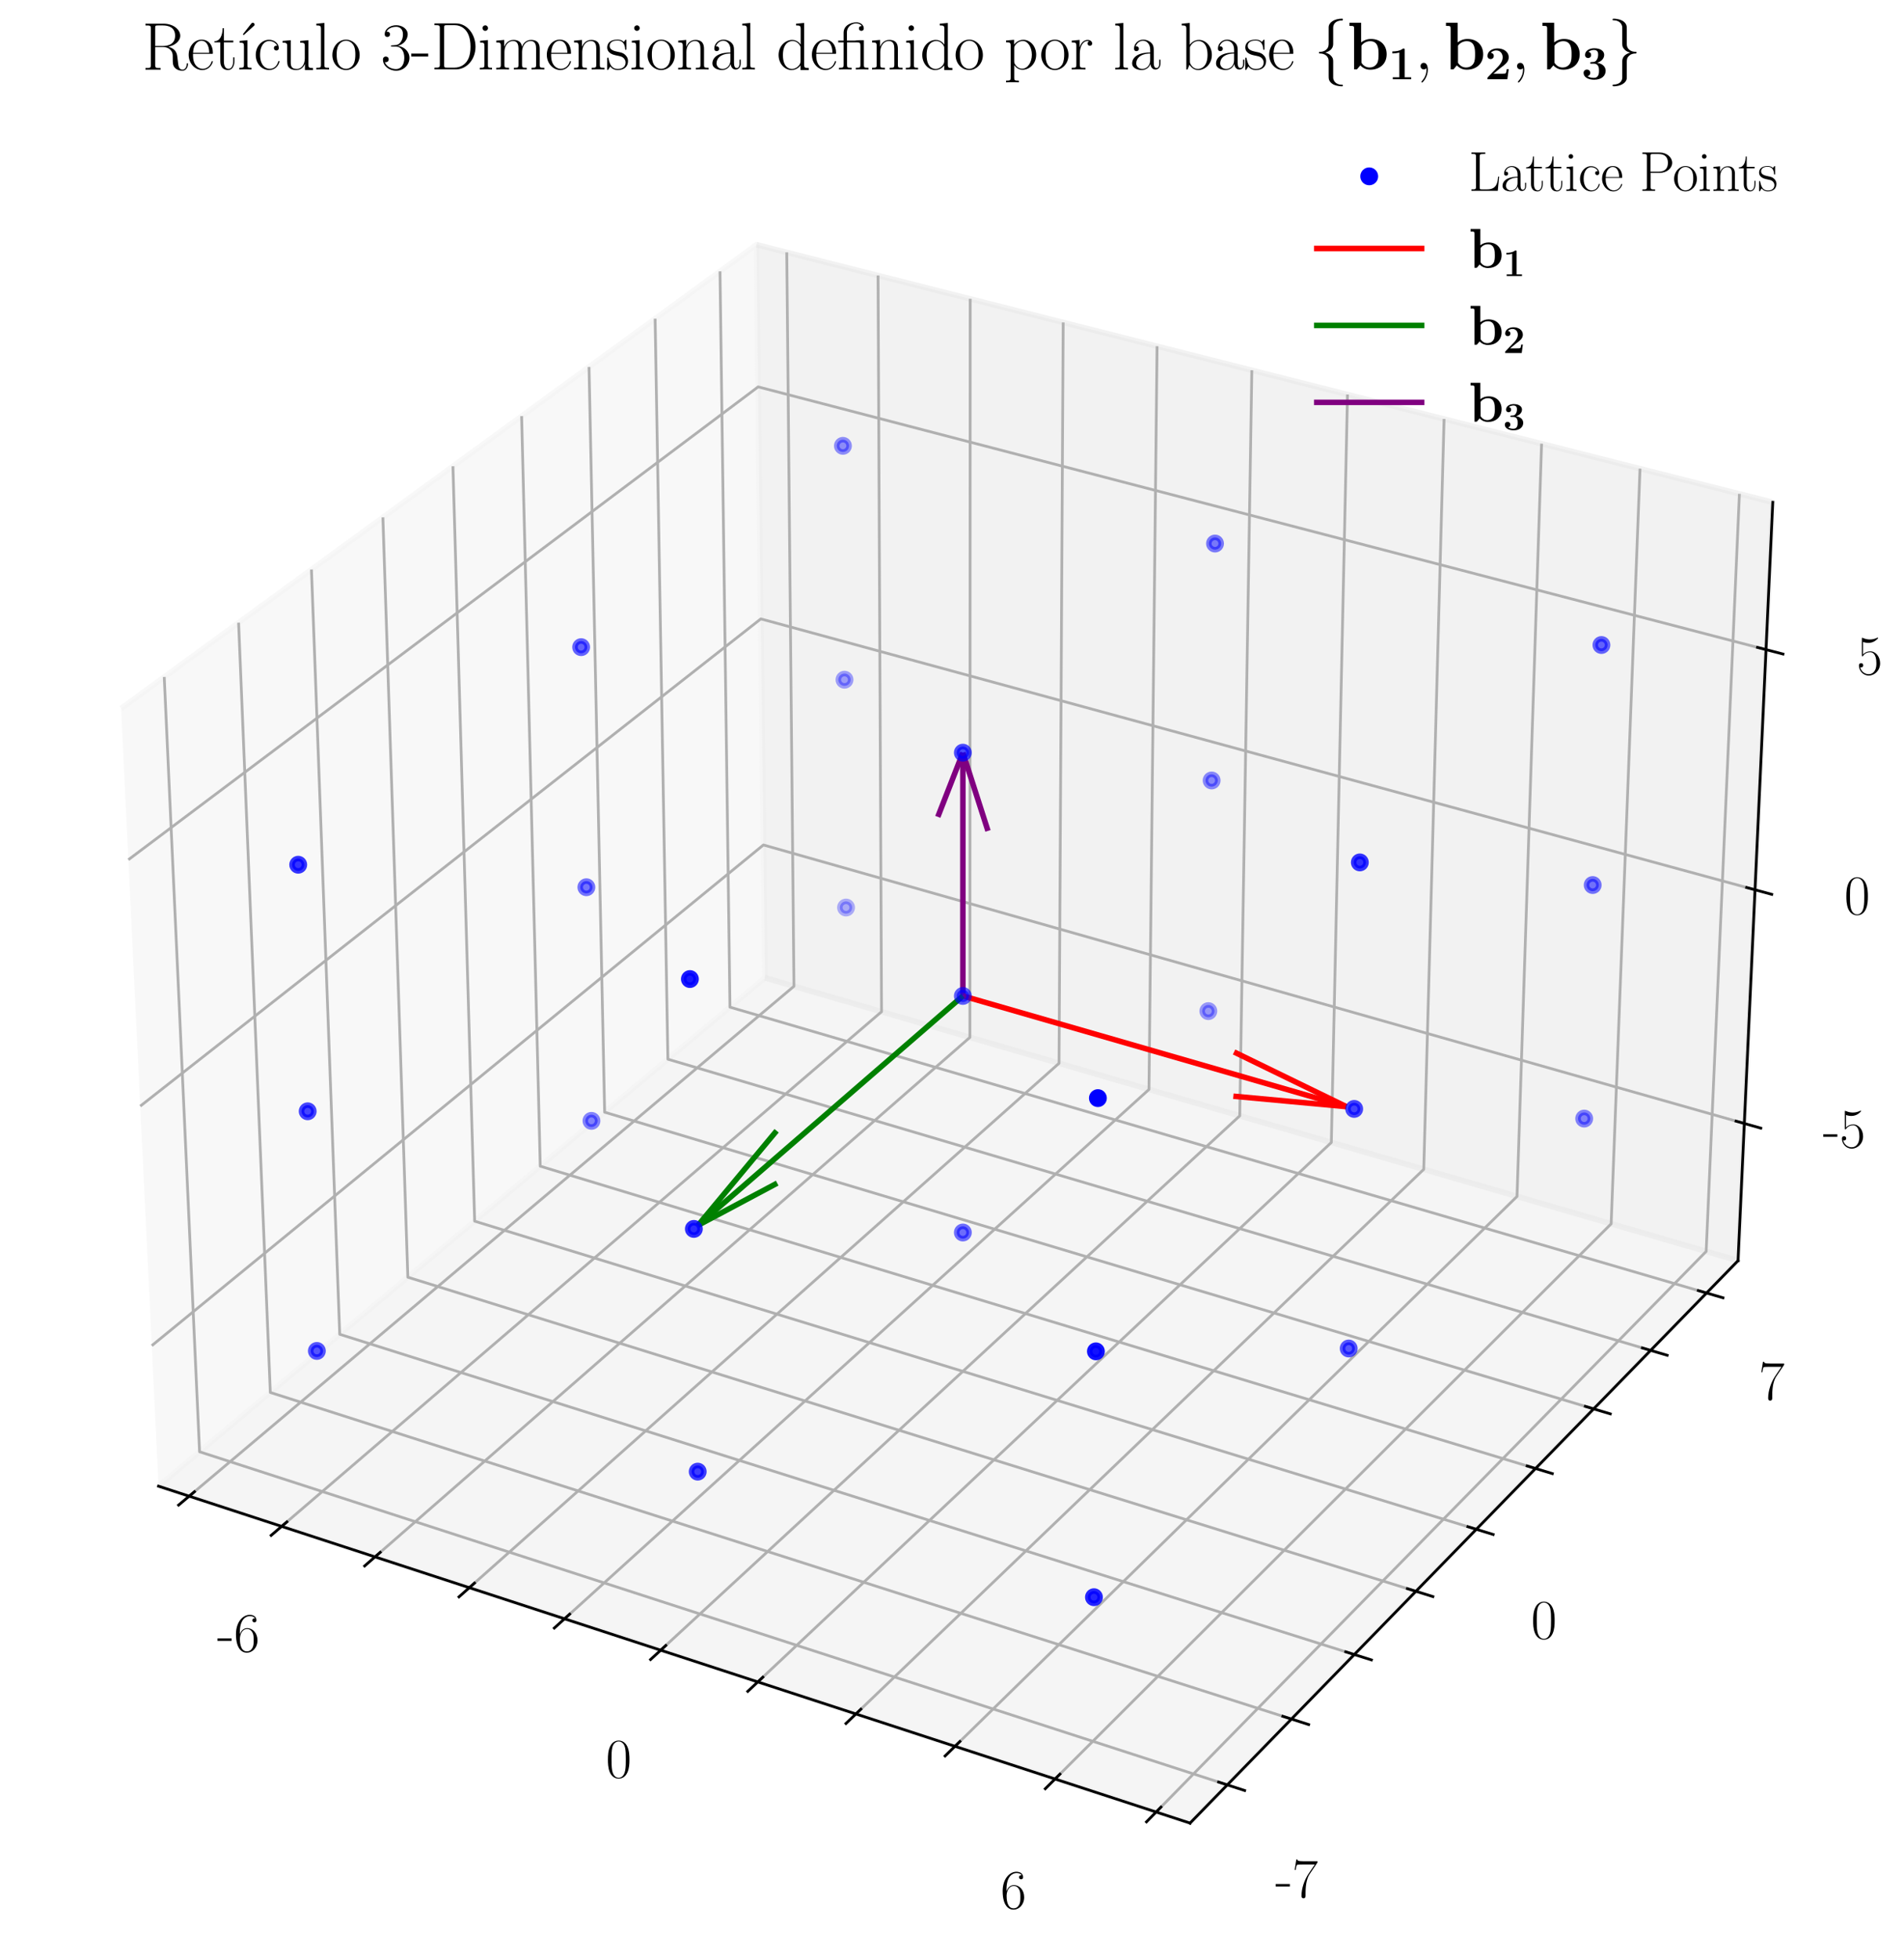<?xml version="1.0" encoding="utf-8" standalone="no"?>
<!DOCTYPE svg PUBLIC "-//W3C//DTD SVG 1.1//EN"
  "http://www.w3.org/Graphics/SVG/1.1/DTD/svg11.dtd">
<svg xmlns:xlink="http://www.w3.org/1999/xlink" width="344.896pt" height="354.806pt" viewBox="0 0 344.896 354.806" xmlns="http://www.w3.org/2000/svg" version="1.1">
 <defs>
  <style type="text/css">*{stroke-linejoin: round; stroke-linecap: butt}</style>
 </defs>
 <g id="figure_1">
  <g id="patch_1">
   <path d="M 0 354.806 
L 344.896 354.806 
L 344.896 0 
L 0 0 
z
" style="fill: #ffffff"/>
  </g>
  <g id="patch_2">
   <path d="M 3.6 351.206 
L 336.24 351.206 
L 336.24 18.566 
L 3.6 18.566 
z
" style="fill: #ffffff"/>
  </g>
  <g id="pane3d_1">
   <g id="patch_3">
    <path d="M 28.717 269.188 
L 138.565 177.111 
L 137.038 44.319 
L 21.933 128.318 
" style="fill: #f2f2f2; opacity: 0.5; stroke: #f2f2f2; stroke-linejoin: miter"/>
   </g>
  </g>
  <g id="pane3d_2">
   <g id="patch_4">
    <path d="M 138.565 177.111 
L 314.833 228.345 
L 321.123 90.979 
L 137.038 44.319 
" style="fill: #e6e6e6; opacity: 0.5; stroke: #e6e6e6; stroke-linejoin: miter"/>
   </g>
  </g>
  <g id="pane3d_3">
   <g id="patch_5">
    <path d="M 28.717 269.188 
L 215.569 330.214 
L 314.833 228.345 
L 138.565 177.111 
" style="fill: #ececec; opacity: 0.5; stroke: #ececec; stroke-linejoin: miter"/>
   </g>
  </g>
  <g id="grid3d_1">
   <g id="Line3DCollection_1">
    <path d="M 51.017 276.471 
L 159.684 183.249 
L 159.052 49.899 
" style="fill: none; stroke: #b0b0b0; stroke-width: 0.5"/>
    <path d="M 119.68 298.897 
L 224.57 202.109 
L 226.76 67.061 
" style="fill: none; stroke: #b0b0b0; stroke-width: 0.5"/>
    <path d="M 191.113 322.227 
L 291.851 221.665 
L 297.078 84.884 
" style="fill: none; stroke: #b0b0b0; stroke-width: 0.5"/>
    <path d="M 34.265 271 
L 143.821 178.639 
L 142.516 45.707 
" style="fill: none; stroke: #b0b0b0; stroke-width: 0.5"/>
    <path d="M 67.932 281.996 
L 175.688 187.901 
L 175.743 54.129 
" style="fill: none; stroke: #b0b0b0; stroke-width: 0.5"/>
    <path d="M 85.012 287.574 
L 191.836 192.594 
L 192.589 58.399 
" style="fill: none; stroke: #b0b0b0; stroke-width: 0.5"/>
    <path d="M 102.261 293.208 
L 208.129 197.33 
L 209.594 62.71 
" style="fill: none; stroke: #b0b0b0; stroke-width: 0.5"/>
    <path d="M 137.272 304.642 
L 241.161 206.931 
L 244.089 71.453 
" style="fill: none; stroke: #b0b0b0; stroke-width: 0.5"/>
    <path d="M 155.04 310.445 
L 257.903 211.798 
L 261.583 75.887 
" style="fill: none; stroke: #b0b0b0; stroke-width: 0.5"/>
    <path d="M 172.986 316.306 
L 274.799 216.709 
L 279.246 80.364 
" style="fill: none; stroke: #b0b0b0; stroke-width: 0.5"/>
    <path d="M 209.424 328.207 
L 309.061 226.667 
L 315.083 89.448 
" style="fill: none; stroke: #b0b0b0; stroke-width: 0.5"/>
   </g>
  </g>
  <g id="grid3d_2">
   <g id="Line3DCollection_2">
    <path d="M 29.751 122.612 
L 36.152 262.956 
L 222.315 323.291 
" style="fill: none; stroke: #b0b0b0; stroke-width: 0.5"/>
    <path d="M 82.046 84.45 
L 85.98 221.188 
L 267.424 276.998 
" style="fill: none; stroke: #b0b0b0; stroke-width: 0.5"/>
    <path d="M 130.422 49.147 
L 132.228 182.422 
L 309.13 234.197 
" style="fill: none; stroke: #b0b0b0; stroke-width: 0.5"/>
    <path d="M 43.218 112.784 
L 48.967 252.214 
L 233.934 311.367 
" style="fill: none; stroke: #b0b0b0; stroke-width: 0.5"/>
    <path d="M 56.418 103.152 
L 61.539 241.676 
L 245.321 299.681 
" style="fill: none; stroke: #b0b0b0; stroke-width: 0.5"/>
    <path d="M 69.358 93.709 
L 73.875 231.336 
L 256.482 288.227 
" style="fill: none; stroke: #b0b0b0; stroke-width: 0.5"/>
    <path d="M 94.49 75.369 
L 97.863 211.229 
L 278.154 265.986 
" style="fill: none; stroke: #b0b0b0; stroke-width: 0.5"/>
    <path d="M 106.696 66.461 
L 109.527 201.451 
L 288.678 255.186 
" style="fill: none; stroke: #b0b0b0; stroke-width: 0.5"/>
    <path d="M 118.671 57.723 
L 120.981 191.85 
L 299.002 244.592 
" style="fill: none; stroke: #b0b0b0; stroke-width: 0.5"/>
   </g>
  </g>
  <g id="grid3d_3">
   <g id="Line3DCollection_3">
    <path d="M 315.971 203.493 
L 138.288 153.045 
L 27.491 243.738 
" style="fill: none; stroke: #b0b0b0; stroke-width: 0.5"/>
    <path d="M 317.909 161.167 
L 137.818 112.099 
L 25.402 200.355 
" style="fill: none; stroke: #b0b0b0; stroke-width: 0.5"/>
    <path d="M 319.901 117.665 
L 137.334 70.072 
L 23.252 155.721 
" style="fill: none; stroke: #b0b0b0; stroke-width: 0.5"/>
   </g>
  </g>
  <g id="axis3d_1">
   <g id="line2d_1">
    <path d="M 28.717 269.188 
L 215.569 330.214 
" style="fill: none; stroke: #000000; stroke-width: 0.5; stroke-linecap: square"/>
   </g>
   <g id="xtick_1">
    <g id="line2d_2">
     <path d="M 51.963 275.659 
L 49.119 278.099 
" style="fill: none; stroke: #000000; stroke-width: 0.5; stroke-linecap: square"/>
    </g>
    <g id="text_1">
     <!-- -6 -->
     <g transform="translate(39.351 299.149) scale(0.1 -0.1)">
      <defs>
       <path id="CMR17-2d" d="M 1632 1216 
L 1632 1496 
L 26 1496 
L 26 1216 
L 1632 1216 
z
" transform="scale(0.016)"/>
       <path id="CMR17-36" d="M 678 2176 
C 678 3690 1395 4032 1811 4032 
C 1946 4032 2272 4009 2400 3776 
C 2298 3776 2106 3776 2106 3553 
C 2106 3381 2246 3323 2336 3323 
C 2394 3323 2566 3348 2566 3560 
C 2566 3954 2246 4179 1805 4179 
C 1043 4179 243 3390 243 1984 
C 243 253 966 -128 1478 -128 
C 2099 -128 2688 427 2688 1283 
C 2688 2081 2170 2662 1517 2662 
C 1126 2662 838 2407 678 1960 
L 678 2176 
z
M 1478 25 
C 691 25 691 1200 691 1436 
C 691 1896 909 2560 1504 2560 
C 1613 2560 1926 2560 2138 2120 
C 2253 1870 2253 1609 2253 1289 
C 2253 944 2253 690 2118 434 
C 1978 171 1773 25 1478 25 
z
" transform="scale(0.016)"/>
      </defs>
      <use xlink:href="#CMR17-2d" transform="scale(0.996)"/>
      <use xlink:href="#CMR17-36" transform="translate(30.076 0) scale(0.996)"/>
     </g>
    </g>
   </g>
   <g id="xtick_2">
    <g id="line2d_3">
     <path d="M 120.595 298.052 
L 117.846 300.589 
" style="fill: none; stroke: #000000; stroke-width: 0.5; stroke-linecap: square"/>
    </g>
    <g id="text_2">
     <!-- 0 -->
     <g transform="translate(109.734 321.956) scale(0.1 -0.1)">
      <defs>
       <path id="CMR17-30" d="M 2688 2025 
C 2688 2416 2682 3080 2413 3591 
C 2176 4039 1798 4198 1466 4198 
C 1158 4198 768 4058 525 3597 
C 269 3118 243 2524 243 2025 
C 243 1661 250 1106 448 619 
C 723 -39 1216 -128 1466 -128 
C 1760 -128 2208 -7 2470 600 
C 2662 1042 2688 1559 2688 2025 
z
M 1466 -26 
C 1056 -26 813 325 723 812 
C 653 1188 653 1738 653 2096 
C 653 2588 653 2997 736 3387 
C 858 3929 1216 4096 1466 4096 
C 1728 4096 2067 3923 2189 3400 
C 2272 3036 2278 2607 2278 2096 
C 2278 1680 2278 1169 2202 792 
C 2067 95 1690 -26 1466 -26 
z
" transform="scale(0.016)"/>
      </defs>
      <use xlink:href="#CMR17-30" transform="scale(0.996)"/>
     </g>
    </g>
   </g>
   <g id="xtick_3">
    <g id="line2d_4">
     <path d="M 191.994 321.348 
L 189.349 323.988 
" style="fill: none; stroke: #000000; stroke-width: 0.5; stroke-linecap: square"/>
    </g>
    <g id="text_3">
     <!-- 6 -->
     <g transform="translate(181.238 345.685) scale(0.1 -0.1)">
      <use xlink:href="#CMR17-36" transform="scale(0.996)"/>
     </g>
    </g>
   </g>
   <g id="xtick_4">
    <g id="line2d_5">
     <path d="M 35.219 270.196 
L 32.353 272.612 
" style="fill: none; stroke: #000000; stroke-width: 0.5; stroke-linecap: square"/>
    </g>
   </g>
   <g id="xtick_5">
    <g id="line2d_6">
     <path d="M 68.87 281.176 
L 66.05 283.639 
" style="fill: none; stroke: #000000; stroke-width: 0.5; stroke-linecap: square"/>
    </g>
   </g>
   <g id="xtick_6">
    <g id="line2d_7">
     <path d="M 85.943 286.746 
L 83.146 289.234 
" style="fill: none; stroke: #000000; stroke-width: 0.5; stroke-linecap: square"/>
    </g>
   </g>
   <g id="xtick_7">
    <g id="line2d_8">
     <path d="M 103.184 292.371 
L 100.41 294.883 
" style="fill: none; stroke: #000000; stroke-width: 0.5; stroke-linecap: square"/>
    </g>
   </g>
   <g id="xtick_8">
    <g id="line2d_9">
     <path d="M 138.179 303.789 
L 135.455 306.352 
" style="fill: none; stroke: #000000; stroke-width: 0.5; stroke-linecap: square"/>
    </g>
   </g>
   <g id="xtick_9">
    <g id="line2d_10">
     <path d="M 155.938 309.584 
L 153.24 312.172 
" style="fill: none; stroke: #000000; stroke-width: 0.5; stroke-linecap: square"/>
    </g>
   </g>
   <g id="xtick_10">
    <g id="line2d_11">
     <path d="M 173.875 315.436 
L 171.203 318.05 
" style="fill: none; stroke: #000000; stroke-width: 0.5; stroke-linecap: square"/>
    </g>
   </g>
   <g id="xtick_11">
    <g id="line2d_12">
     <path d="M 210.295 327.319 
L 207.678 329.987 
" style="fill: none; stroke: #000000; stroke-width: 0.5; stroke-linecap: square"/>
    </g>
   </g>
  </g>
  <g id="axis3d_2">
   <g id="line2d_13">
    <path d="M 314.833 228.345 
L 215.569 330.214 
" style="fill: none; stroke: #000000; stroke-width: 0.5; stroke-linecap: square"/>
   </g>
   <g id="xtick_12">
    <g id="line2d_14">
     <path d="M 220.747 322.782 
L 225.457 324.309 
" style="fill: none; stroke: #000000; stroke-width: 0.5; stroke-linecap: square"/>
    </g>
    <g id="text_4">
     <!-- -7 -->
     <g transform="translate(231.045 343.632) scale(0.1 -0.1)">
      <defs>
       <path id="CMR17-37" d="M 2886 3941 
L 2886 4081 
L 1382 4081 
C 634 4081 621 4165 595 4288 
L 480 4288 
L 294 3094 
L 410 3094 
C 429 3215 474 3540 550 3661 
C 589 3712 1062 3712 1171 3712 
L 2579 3712 
L 1869 2661 
C 1395 1954 1069 999 1069 165 
C 1069 89 1069 -128 1299 -128 
C 1530 -128 1530 89 1530 171 
L 1530 465 
C 1530 1508 1709 2196 2003 2636 
L 2886 3941 
z
" transform="scale(0.016)"/>
      </defs>
      <use xlink:href="#CMR17-2d" transform="scale(0.996)"/>
      <use xlink:href="#CMR17-37" transform="translate(30.076 0) scale(0.996)"/>
     </g>
    </g>
   </g>
   <g id="xtick_13">
    <g id="line2d_15">
     <path d="M 265.898 276.528 
L 270.48 277.938 
" style="fill: none; stroke: #000000; stroke-width: 0.5; stroke-linecap: square"/>
    </g>
    <g id="text_5">
     <!-- 0 -->
     <g transform="translate(277.33 296.792) scale(0.1 -0.1)">
      <use xlink:href="#CMR17-30" transform="scale(0.996)"/>
     </g>
    </g>
   </g>
   <g id="xtick_14">
    <g id="line2d_16">
     <path d="M 307.645 233.762 
L 312.104 235.067 
" style="fill: none; stroke: #000000; stroke-width: 0.5; stroke-linecap: square"/>
    </g>
    <g id="text_6">
     <!-- 7 -->
     <g transform="translate(318.587 253.486) scale(0.1 -0.1)">
      <use xlink:href="#CMR17-37" transform="scale(0.996)"/>
     </g>
    </g>
   </g>
   <g id="xtick_15">
    <g id="line2d_17">
     <path d="M 232.376 310.869 
L 237.054 312.365 
" style="fill: none; stroke: #000000; stroke-width: 0.5; stroke-linecap: square"/>
    </g>
   </g>
   <g id="xtick_16">
    <g id="line2d_18">
     <path d="M 243.774 299.193 
L 248.419 300.659 
" style="fill: none; stroke: #000000; stroke-width: 0.5; stroke-linecap: square"/>
    </g>
   </g>
   <g id="xtick_17">
    <g id="line2d_19">
     <path d="M 254.945 287.749 
L 259.559 289.186 
" style="fill: none; stroke: #000000; stroke-width: 0.5; stroke-linecap: square"/>
    </g>
   </g>
   <g id="xtick_18">
    <g id="line2d_20">
     <path d="M 276.639 265.526 
L 281.189 266.908 
" style="fill: none; stroke: #000000; stroke-width: 0.5; stroke-linecap: square"/>
    </g>
   </g>
   <g id="xtick_19">
    <g id="line2d_21">
     <path d="M 287.173 254.734 
L 291.693 256.09 
" style="fill: none; stroke: #000000; stroke-width: 0.5; stroke-linecap: square"/>
    </g>
   </g>
   <g id="xtick_20">
    <g id="line2d_22">
     <path d="M 297.507 244.149 
L 301.996 245.479 
" style="fill: none; stroke: #000000; stroke-width: 0.5; stroke-linecap: square"/>
    </g>
   </g>
  </g>
  <g id="axis3d_3">
   <g id="line2d_23">
    <path d="M 314.833 228.345 
L 321.123 90.979 
" style="fill: none; stroke: #000000; stroke-width: 0.5; stroke-linecap: square"/>
   </g>
   <g id="xtick_21">
    <g id="line2d_24">
     <path d="M 314.479 203.07 
L 318.958 204.341 
" style="fill: none; stroke: #000000; stroke-width: 0.5; stroke-linecap: square"/>
    </g>
    <g id="text_7">
     <!-- -5 -->
     <g transform="translate(330.224 207.844) scale(0.1 -0.1)">
      <defs>
       <path id="CMR17-35" d="M 730 3692 
C 794 3666 1056 3584 1325 3584 
C 1920 3584 2246 3911 2432 4100 
C 2432 4157 2432 4192 2394 4192 
C 2387 4192 2374 4192 2323 4163 
C 2099 4058 1837 3973 1517 3973 
C 1325 3973 1037 3999 723 4139 
C 653 4171 640 4171 634 4171 
C 602 4171 595 4164 595 4037 
L 595 2203 
C 595 2089 595 2057 659 2057 
C 691 2057 704 2070 736 2114 
C 941 2401 1222 2522 1542 2522 
C 1766 2522 2246 2382 2246 1289 
C 2246 1085 2246 715 2054 421 
C 1894 159 1645 25 1370 25 
C 947 25 518 320 403 814 
C 429 807 480 795 506 795 
C 589 795 749 840 749 1038 
C 749 1210 627 1280 506 1280 
C 358 1280 262 1190 262 1011 
C 262 454 704 -128 1382 -128 
C 2042 -128 2669 440 2669 1264 
C 2669 2030 2170 2624 1549 2624 
C 1222 2624 947 2503 730 2274 
L 730 3692 
z
" transform="scale(0.016)"/>
      </defs>
      <use xlink:href="#CMR17-2d" transform="scale(0.996)"/>
      <use xlink:href="#CMR17-35" transform="translate(30.076 0) scale(0.996)"/>
     </g>
    </g>
   </g>
   <g id="xtick_22">
    <g id="line2d_25">
     <path d="M 316.396 160.754 
L 320.939 161.992 
" style="fill: none; stroke: #000000; stroke-width: 0.5; stroke-linecap: square"/>
    </g>
    <g id="text_8">
     <!-- 0 -->
     <g transform="translate(334.07 165.586) scale(0.1 -0.1)">
      <use xlink:href="#CMR17-30" transform="scale(0.996)"/>
     </g>
    </g>
   </g>
   <g id="xtick_23">
    <g id="line2d_26">
     <path d="M 318.367 117.265 
L 322.975 118.466 
" style="fill: none; stroke: #000000; stroke-width: 0.5; stroke-linecap: square"/>
    </g>
    <g id="text_9">
     <!-- 5 -->
     <g transform="translate(336.315 122.158) scale(0.1 -0.1)">
      <use xlink:href="#CMR17-35" transform="scale(0.996)"/>
     </g>
    </g>
   </g>
  </g>
  <g id="axes_1">
   <g id="Line3DCollection_4">
    <path d="M 174.415 136.329 
L 174.415 180.391 
" clip-path="url(#p227d805204)" style="fill: none; stroke: #800080"/>
    <path d="M 174.415 136.329 
L 169.878 147.955 
" clip-path="url(#p227d805204)" style="fill: none; stroke: #800080"/>
    <path d="M 174.415 136.329 
L 178.964 150.499 
" clip-path="url(#p227d805204)" style="fill: none; stroke: #800080"/>
   </g>
   <g id="text_10">
    <!-- Retículo 3-Dimensional definido por la base $\{\mathbf{b_1},\mathbf{b_2},\mathbf{b_3}\}$ -->
    <g transform="translate(25.712 12.566) scale(0.12 -0.12)">
     <defs>
      <path id="CMR17-52" d="M 2509 2146 
C 3117 2268 3629 2676 3629 3186 
C 3629 3785 2950 4326 2054 4326 
L 333 4326 
L 333 4160 
C 774 4160 845 4160 845 3873 
L 845 415 
C 845 128 774 128 333 128 
L 333 -26 
C 518 -26 851 -26 1050 -26 
C 1248 -26 1581 -26 1766 -26 
L 1766 128 
C 1325 128 1254 128 1254 417 
L 1254 2112 
L 2003 2112 
C 2368 2112 2573 1964 2662 1881 
C 2918 1632 2918 1459 2918 1024 
C 2918 595 2918 377 3110 160 
C 3354 -102 3680 -128 3821 -128 
C 4294 -128 4365 396 4365 503 
C 4365 540 4365 585 4307 585 
C 4256 585 4250 547 4250 522 
C 4218 112 4032 -26 3834 -26 
C 3482 -26 3443 375 3405 764 
C 3386 898 3373 993 3360 1133 
C 3322 1452 3270 1917 2509 2146 
z
M 1984 2214 
L 1254 2214 
L 1254 3913 
C 1254 4129 1267 4160 1523 4160 
L 1990 4160 
C 2522 4160 3142 3977 3142 3190 
C 3142 2372 2464 2214 1984 2214 
z
" transform="scale(0.016)"/>
      <path id="CMR17-65" d="M 2438 1472 
C 2464 1498 2464 1511 2464 1576 
C 2464 2238 2118 2816 1389 2816 
C 710 2816 173 2169 173 1383 
C 173 551 781 -64 1459 -64 
C 2176 -64 2458 607 2458 740 
C 2458 784 2419 784 2406 784 
C 2362 784 2355 771 2330 696 
C 2189 265 1837 51 1504 51 
C 1229 51 954 203 781 480 
C 582 803 582 1176 582 1472 
L 2438 1472 
z
M 589 1568 
C 634 2505 1126 2714 1382 2714 
C 1818 2714 2112 2297 2118 1568 
L 589 1568 
z
" transform="scale(0.016)"/>
      <path id="CMR17-74" d="M 966 2560 
L 1862 2560 
L 1862 2725 
L 966 2725 
L 966 3904 
L 851 3904 
C 838 3245 614 2668 70 2668 
L 70 2560 
L 627 2560 
L 627 771 
C 627 650 627 -64 1370 -64 
C 1747 -64 1965 306 1965 777 
L 1965 1140 
L 1850 1140 
L 1850 783 
C 1850 344 1677 51 1408 51 
C 1222 51 966 178 966 758 
L 966 2560 
z
" transform="scale(0.016)"/>
      <path id="CMR17-13" d="M 2221 4091 
C 2298 4161 2317 4174 2317 4244 
C 2317 4339 2234 4416 2144 4416 
C 2067 4416 2042 4384 1978 4308 
L 1254 3390 
C 1210 3333 1210 3327 1210 3320 
C 1210 3314 1267 3256 1280 3244 
L 2221 4091 
z
" transform="scale(0.016)"/>
      <path id="CMR17-10" d="M 979 2763 
L 243 2693 
L 243 2528 
C 602 2528 653 2489 653 2186 
L 653 425 
C 653 184 627 153 218 153 
L 218 -13 
C 371 0 646 0 806 0 
C 960 0 1222 0 1370 -13 
L 1370 153 
C 992 153 979 191 979 419 
L 979 2763 
z
" transform="scale(0.016)"/>
      <path id="CMR17-63" d="M 2234 2240 
C 2112 2240 1933 2240 1933 2017 
C 1933 1838 2080 1787 2163 1787 
C 2208 1787 2394 1807 2394 2024 
C 2394 2467 1958 2803 1466 2803 
C 787 2803 211 2178 211 1363 
C 211 516 813 -64 1466 -64 
C 2259 -64 2458 677 2458 748 
C 2458 774 2451 793 2406 793 
C 2362 793 2355 787 2330 703 
C 2163 180 1798 51 1523 51 
C 1114 51 621 427 621 1369 
C 621 2338 1094 2688 1472 2688 
C 1722 2688 2093 2573 2234 2240 
z
" transform="scale(0.016)"/>
      <path id="CMR17-75" d="M 1882 2693 
L 1882 2528 
C 2259 2528 2317 2489 2317 2186 
L 2317 1032 
C 2317 500 2029 38 1555 38 
C 1030 38 986 348 986 678 
L 986 2763 
L 211 2693 
L 211 2528 
C 467 2528 640 2528 646 2274 
L 646 1058 
C 646 633 646 361 813 183 
C 896 101 1056 -64 1517 -64 
C 2061 -64 2272 377 2323 506 
L 2330 506 
L 2330 -63 
L 3091 -63 
L 3091 128 
C 2714 128 2656 166 2656 473 
L 2656 2763 
L 1882 2693 
z
" transform="scale(0.016)"/>
      <path id="CMR17-6c" d="M 979 4396 
L 218 4326 
L 218 4160 
C 595 4160 653 4122 653 3817 
L 653 426 
C 653 184 627 153 218 153 
L 218 -13 
C 371 0 653 0 813 0 
C 979 0 1261 0 1414 -13 
L 1414 153 
C 1005 153 979 178 979 426 
L 979 4396 
z
" transform="scale(0.016)"/>
      <path id="CMR17-6f" d="M 2758 1356 
C 2758 2176 2163 2816 1466 2816 
C 768 2816 173 2176 173 1356 
C 173 551 768 -64 1466 -64 
C 2163 -64 2758 551 2758 1356 
z
M 1466 51 
C 1165 51 909 230 762 480 
C 602 767 582 1126 582 1408 
C 582 1677 595 2010 762 2298 
C 890 2509 1139 2714 1466 2714 
C 1754 2714 1997 2554 2150 2330 
C 2349 2029 2349 1607 2349 1408 
C 2349 1158 2336 775 2163 467 
C 1984 173 1709 51 1466 51 
z
" transform="scale(0.016)"/>
      <path id="CMR17-33" d="M 1414 2157 
C 1984 2157 2234 1662 2234 1090 
C 2234 320 1824 25 1453 25 
C 1114 25 563 194 390 693 
C 422 680 454 680 486 680 
C 640 680 755 782 755 948 
C 755 1133 614 1216 486 1216 
C 378 1216 211 1165 211 926 
C 211 335 787 -128 1466 -128 
C 2176 -128 2720 430 2720 1085 
C 2720 1707 2208 2157 1600 2227 
C 2086 2328 2554 2756 2554 3329 
C 2554 3820 2048 4179 1472 4179 
C 890 4179 378 3829 378 3329 
C 378 3110 544 3072 627 3072 
C 762 3072 877 3155 877 3321 
C 877 3486 762 3569 627 3569 
C 602 3569 570 3569 544 3557 
C 730 3959 1235 4032 1459 4032 
C 1683 4032 2106 3925 2106 3320 
C 2106 3143 2080 2828 1862 2550 
C 1670 2304 1453 2304 1242 2284 
C 1210 2284 1062 2269 1037 2269 
C 992 2263 966 2257 966 2208 
C 966 2163 973 2157 1101 2157 
L 1414 2157 
z
" transform="scale(0.016)"/>
      <path id="CMR17-44" d="M 333 4352 
L 333 4186 
C 774 4186 845 4186 845 3900 
L 845 452 
C 845 166 774 166 333 166 
L 333 0 
L 2368 0 
C 3398 0 4224 943 4224 2141 
C 4224 3346 3411 4352 2368 4352 
L 333 4352 
z
M 1523 166 
C 1267 166 1254 197 1254 414 
L 1254 3938 
C 1254 4155 1267 4186 1523 4186 
L 2240 4186 
C 2771 4186 3750 3874 3750 2141 
C 3750 1242 3488 879 3366 707 
C 3213 510 2848 166 2240 166 
L 1523 166 
z
" transform="scale(0.016)"/>
      <path id="CMR17-69" d="M 992 3909 
C 992 4049 877 4170 730 4170 
C 589 4170 467 4056 467 3909 
C 467 3769 582 3648 730 3648 
C 870 3648 992 3763 992 3909 
z
M 243 2706 
L 243 2541 
C 602 2541 653 2502 653 2197 
L 653 427 
C 653 184 627 153 218 153 
L 218 -13 
C 371 0 646 0 806 0 
C 960 0 1222 0 1370 -13 
L 1370 153 
C 992 153 979 191 979 420 
L 979 2776 
L 243 2706 
z
" transform="scale(0.016)"/>
      <path id="CMR17-6d" d="M 4326 1933 
C 4326 2252 4269 2790 3507 2790 
C 3072 2790 2771 2496 2656 2151 
L 2650 2151 
C 2573 2676 2195 2790 1837 2790 
C 1331 2790 1069 2400 973 2144 
L 966 2144 
L 966 2790 
L 211 2720 
L 211 2554 
C 589 2554 646 2515 646 2208 
L 646 428 
C 646 184 621 153 211 153 
L 211 -13 
C 365 0 646 0 813 0 
C 979 0 1267 0 1421 -13 
L 1421 153 
C 1011 153 986 178 986 428 
L 986 1658 
C 986 2247 1344 2688 1792 2688 
C 2266 2688 2317 2266 2317 1958 
L 2317 428 
C 2317 184 2291 153 1882 153 
L 1882 -13 
C 2035 0 2317 0 2483 0 
C 2650 0 2938 0 3091 -13 
L 3091 153 
C 2682 153 2656 178 2656 428 
L 2656 1658 
C 2656 2247 3014 2688 3462 2688 
C 3936 2688 3987 2266 3987 1958 
L 3987 428 
C 3987 184 3962 153 3552 153 
L 3552 -13 
C 3706 0 3987 0 4154 0 
C 4320 0 4608 0 4762 -13 
L 4762 153 
C 4352 153 4326 178 4326 428 
L 4326 1933 
z
" transform="scale(0.016)"/>
      <path id="CMR17-6e" d="M 2656 1933 
C 2656 2259 2592 2790 1837 2790 
C 1331 2790 1069 2400 973 2144 
L 966 2144 
L 966 2790 
L 211 2720 
L 211 2554 
C 589 2554 646 2515 646 2208 
L 646 428 
C 646 184 621 153 211 153 
L 211 -13 
C 365 0 646 0 813 0 
C 979 0 1267 0 1421 -13 
L 1421 153 
C 1011 153 986 178 986 428 
L 986 1658 
C 986 2247 1344 2688 1792 2688 
C 2266 2688 2317 2266 2317 1958 
L 2317 428 
C 2317 184 2291 153 1882 153 
L 1882 -13 
C 2035 0 2317 0 2483 0 
C 2650 0 2938 0 3091 -13 
L 3091 153 
C 2682 153 2656 178 2656 428 
L 2656 1933 
z
" transform="scale(0.016)"/>
      <path id="CMR17-73" d="M 1978 2697 
C 1978 2813 1971 2819 1933 2819 
C 1907 2819 1901 2813 1824 2717 
C 1805 2691 1747 2626 1728 2601 
C 1523 2819 1235 2819 1126 2819 
C 416 2819 160 2447 160 2076 
C 160 1498 813 1365 998 1325 
C 1402 1243 1542 1217 1677 1101 
C 1760 1025 1901 884 1901 654 
C 1901 384 1747 38 1158 38 
C 602 38 403 460 288 1021 
C 269 1110 269 1117 218 1117 
C 166 1117 160 1110 160 983 
L 160 63 
C 160 -51 166 -58 205 -58 
C 237 -58 243 -51 275 0 
C 314 57 410 211 448 276 
C 576 103 800 -64 1158 -64 
C 1792 -64 2131 283 2131 784 
C 2131 1112 1958 1285 1875 1362 
C 1683 1561 1459 1606 1190 1657 
C 838 1735 390 1825 390 2217 
C 390 2383 480 2737 1126 2737 
C 1811 2737 1850 2094 1862 1888 
C 1869 1856 1901 1849 1920 1849 
C 1978 1849 1978 1869 1978 1978 
L 1978 2697 
z
" transform="scale(0.016)"/>
      <path id="CMR17-61" d="M 2304 1653 
C 2304 2072 2304 2294 2035 2543 
C 1798 2752 1523 2816 1306 2816 
C 800 2816 435 2407 435 1971 
C 435 1728 627 1728 666 1728 
C 749 1728 896 1778 896 1954 
C 896 2112 774 2181 666 2181 
C 640 2181 608 2174 589 2168 
C 723 2592 1069 2714 1293 2714 
C 1613 2714 1965 2429 1965 1885 
L 1965 1600 
C 1587 1600 1133 1549 774 1357 
C 371 1133 256 813 256 570 
C 256 77 832 -64 1171 -64 
C 1523 -64 1850 139 1990 511 
C 2003 233 2182 -18 2464 -18 
C 2598 -18 2938 70 2938 567 
L 2938 920 
L 2822 920 
L 2822 562 
C 2822 178 2650 128 2566 128 
C 2304 128 2304 458 2304 738 
L 2304 1653 
z
M 1965 870 
C 1965 317 1568 38 1216 38 
C 896 38 646 275 646 570 
C 646 761 730 1100 1101 1305 
C 1408 1478 1760 1504 1965 1504 
L 1965 870 
z
" transform="scale(0.016)"/>
      <path id="CMR17-64" d="M 1869 4326 
L 1869 4160 
C 2246 4160 2304 4122 2304 3820 
L 2304 2345 
C 2278 2377 2016 2790 1498 2790 
C 845 2790 211 2208 211 1364 
C 211 525 806 -64 1434 -64 
C 1978 -64 2259 337 2291 380 
L 2291 -63 
L 3066 -63 
L 3066 128 
C 2688 128 2630 166 2630 473 
L 2630 4396 
L 1869 4326 
z
M 2291 755 
C 2291 563 2176 390 2029 262 
C 1811 70 1594 38 1472 38 
C 1286 38 621 134 621 1356 
C 621 2612 1363 2688 1530 2688 
C 1824 2688 2061 2522 2208 2291 
C 2291 2157 2291 2138 2291 2023 
L 2291 755 
z
" transform="scale(0.016)"/>
      <path id="CMR17-c" d="M 2554 2764 
C 2400 2764 1926 2764 1805 2739 
C 1766 2725 1754 2725 1677 2725 
L 947 2725 
L 947 3469 
C 947 4073 1434 4352 1818 4352 
C 1939 4352 2214 4320 2355 4101 
C 2291 4101 2086 4101 2086 3878 
C 2086 3725 2189 3648 2317 3648 
C 2432 3648 2547 3712 2547 3885 
C 2547 4205 2240 4454 1843 4454 
C 1338 4454 634 4168 634 3469 
L 634 2725 
L 122 2725 
L 122 2560 
L 634 2560 
L 634 427 
C 634 184 608 153 198 153 
L 198 -13 
C 352 0 634 0 794 0 
C 960 0 1242 0 1395 -13 
L 1395 153 
C 986 153 960 178 960 427 
L 960 2560 
L 1901 2560 
C 2176 2560 2227 2502 2227 2222 
L 2227 427 
C 2227 184 2202 153 1792 153 
L 1792 -13 
C 1946 0 2227 0 2387 0 
C 2554 0 2835 0 2989 -13 
L 2989 153 
C 2579 153 2554 178 2554 427 
L 2554 2764 
z
" transform="scale(0.016)"/>
      <path id="CMR17-70" d="M 1408 -1063 
C 998 -1063 973 -1037 973 -789 
L 973 402 
C 1158 134 1427 -38 1766 -38 
C 2406 -38 3053 523 3053 1388 
C 3053 2191 2496 2802 1837 2802 
C 1453 2802 1139 2592 960 2338 
L 960 2802 
L 198 2732 
L 198 2567 
C 576 2567 634 2528 634 2223 
L 634 -789 
C 634 -1031 608 -1063 198 -1063 
L 198 -1228 
C 352 -1216 634 -1216 800 -1216 
C 966 -1216 1254 -1216 1408 -1228 
L 1408 -1063 
z
M 973 2012 
C 973 2102 973 2235 1222 2471 
C 1254 2497 1472 2688 1792 2688 
C 2259 2688 2643 2108 2643 1382 
C 2643 656 2234 64 1728 64 
C 1498 64 1248 172 1056 472 
C 973 612 973 650 973 752 
L 973 2012 
z
" transform="scale(0.016)"/>
      <path id="CMR17-72" d="M 960 1497 
C 960 2112 1222 2688 1702 2688 
C 1747 2688 1792 2682 1837 2662 
C 1837 2662 1696 2617 1696 2452 
C 1696 2298 1818 2234 1914 2234 
C 1990 2234 2131 2279 2131 2458 
C 2131 2663 1926 2790 1709 2790 
C 1222 2790 1011 2317 947 2093 
L 941 2093 
L 941 2790 
L 198 2720 
L 198 2554 
C 576 2554 634 2515 634 2208 
L 634 428 
C 634 184 608 153 198 153 
L 198 -13 
C 352 0 646 0 813 0 
C 998 0 1325 0 1498 -13 
L 1498 153 
C 1037 153 960 153 960 440 
L 960 1497 
z
" transform="scale(0.016)"/>
      <path id="CMR17-62" d="M 960 4396 
L 198 4326 
L 198 4160 
C 576 4160 634 4122 634 3817 
L 634 -13 
L 749 -13 
L 934 441 
C 1120 141 1395 -64 1766 -64 
C 2406 -64 3053 500 3053 1370 
C 3053 2188 2477 2790 1830 2790 
C 1434 2790 1152 2579 960 2330 
L 960 4396 
z
M 973 2004 
C 973 2118 973 2138 1062 2272 
C 1312 2657 1670 2688 1792 2688 
C 1984 2688 2643 2585 2643 1376 
C 2643 108 1888 38 1734 38 
C 1536 38 1248 114 1043 486 
C 973 608 973 621 973 735 
L 973 2004 
z
" transform="scale(0.016)"/>
      <path id="CMSY10-66" d="M 1811 3962 
C 1811 4221 1978 4634 2675 4634 
C 2707 4642 2733 4672 2733 4718 
C 2733 4800 2682 4800 2611 4800 
C 1971 4800 1389 4471 1382 3993 
L 1382 2522 
C 1382 2270 1382 2063 1126 1851 
C 902 1664 659 1664 518 1664 
C 486 1657 461 1626 461 1580 
C 461 1504 499 1504 563 1504 
C 986 1504 1293 1274 1363 960 
C 1382 890 1382 877 1382 646 
L 1382 -621 
C 1382 -890 1382 -1094 1690 -1338 
C 1939 -1530 2362 -1600 2611 -1600 
C 2682 -1600 2733 -1600 2733 -1530 
C 2733 -1453 2694 -1453 2630 -1453 
C 2227 -1453 1914 -1248 1830 -920 
C 1811 -863 1811 -850 1811 -619 
L 1811 727 
C 1811 1023 1760 1132 1555 1337 
C 1421 1472 1235 1536 1056 1587 
C 1581 1736 1811 2034 1811 2409 
L 1811 3962 
z
" transform="scale(0.016)"/>
      <path id="CMBX12-62" d="M 1331 4416 
L 224 4416 
L 224 4117 
C 621 4117 666 4117 666 3867 
L 666 0 
L 934 0 
C 1043 123 1152 247 1254 376 
C 1581 38 1933 -32 2189 -32 
C 3072 -32 3750 504 3750 1431 
C 3750 2305 3149 2880 2272 2880 
C 1894 2880 1594 2759 1331 2555 
L 1331 4416 
z
M 1363 2248 
C 1587 2555 1920 2670 2189 2670 
C 2982 2670 2982 1859 2982 1437 
C 2982 1149 2982 785 2829 548 
C 2630 241 2330 178 2125 178 
C 1690 178 1453 484 1363 625 
L 1363 2248 
z
" transform="scale(0.016)"/>
      <path id="CMBX12-31" d="M 2214 3975 
C 2214 4160 2202 4160 1997 4160 
C 1523 3776 813 3776 672 3776 
L 550 3776 
L 550 3503 
L 672 3503 
C 896 3503 1235 3541 1491 3624 
L 1491 267 
L 602 267 
L 602 0 
C 870 0 1542 0 1843 0 
C 2144 0 2822 0 3091 0 
L 3091 267 
L 2214 267 
L 2214 3975 
z
" transform="scale(0.016)"/>
      <path id="CMMI12-3b" d="M 1248 -31 
C 1248 343 1126 619 864 619 
C 659 619 557 453 557 313 
C 557 172 653 0 870 0 
C 954 0 1024 26 1082 83 
C 1094 96 1101 96 1107 96 
C 1120 96 1120 5 1120 -27 
C 1120 -240 1082 -659 710 -1080 
C 640 -1157 640 -1170 640 -1183 
C 640 -1216 672 -1248 704 -1248 
C 755 -1248 1248 -771 1248 -31 
z
" transform="scale(0.016)"/>
      <path id="CMBX12-32" d="M 3232 1368 
L 2963 1368 
C 2944 1234 2899 858 2803 795 
C 2752 750 2253 750 2157 750 
L 1165 750 
C 1408 954 1990 1438 2086 1509 
C 2797 2038 3232 2362 3232 2974 
C 3232 3725 2547 4178 1702 4178 
C 979 4178 358 3770 358 3165 
C 358 2827 634 2732 781 2732 
C 979 2732 1210 2865 1210 3159 
C 1210 3427 1011 3560 813 3586 
C 1069 3879 1408 3904 1542 3904 
C 2131 3904 2413 3427 2413 2968 
C 2413 2471 2074 2013 1811 1739 
L 422 293 
C 358 235 358 223 358 108 
L 358 0 
L 3046 0 
L 3232 1368 
z
" transform="scale(0.016)"/>
      <path id="CMBX12-33" d="M 1670 2112 
C 2387 2112 2387 1454 2387 1151 
C 2387 866 2387 196 1696 196 
C 1562 196 1139 196 832 424 
C 1107 481 1203 678 1203 868 
C 1203 1128 1018 1312 755 1312 
C 486 1312 301 1128 301 862 
C 301 278 941 -64 1728 -64 
C 2784 -64 3290 513 3290 1147 
C 3290 1459 3130 2061 2138 2232 
C 2701 2406 3091 2804 3091 3310 
C 3091 3792 2630 4197 1741 4197 
C 1024 4197 499 3818 499 3298 
C 499 2977 749 2874 915 2874 
C 1101 2874 1325 2996 1325 3292 
C 1325 3441 1261 3659 960 3704 
C 1229 3968 1664 3968 1702 3968 
C 2272 3968 2272 3522 2272 3329 
C 2272 3135 2246 2837 2042 2573 
C 1875 2352 1709 2340 1466 2340 
C 1389 2321 1261 2321 1235 2309 
C 1197 2290 1197 2245 1197 2220 
C 1197 2112 1235 2112 1363 2112 
L 1670 2112 
z
" transform="scale(0.016)"/>
      <path id="CMSY10-67" d="M 1382 -772 
C 1382 -1029 1216 -1440 518 -1440 
C 486 -1448 461 -1476 461 -1521 
C 461 -1600 531 -1600 589 -1600 
C 1210 -1600 1805 -1287 1811 -802 
L 1811 655 
C 1811 904 1811 1109 2067 1319 
C 2291 1504 2534 1504 2675 1504 
C 2707 1511 2733 1542 2733 1588 
C 2733 1664 2694 1664 2630 1664 
C 2208 1664 1901 1896 1830 2214 
C 1811 2284 1811 2297 1811 2531 
L 1811 3811 
C 1811 4083 1811 4289 1504 4535 
C 1248 4735 806 4800 589 4800 
C 531 4800 461 4800 461 4720 
C 461 4646 499 4646 563 4646 
C 966 4646 1280 4439 1363 4110 
C 1382 4052 1382 4039 1382 3807 
L 1382 2452 
C 1382 2155 1434 2045 1638 1839 
C 1773 1703 1958 1638 2138 1587 
C 1613 1439 1382 1143 1382 771 
L 1382 -772 
z
" transform="scale(0.016)"/>
     </defs>
     <use xlink:href="#CMR17-52" transform="scale(0.996)"/>
     <use xlink:href="#CMR17-65" transform="translate(67.791 0) scale(0.996)"/>
     <use xlink:href="#CMR17-74" transform="translate(108.277 0) scale(0.996)"/>
     <use xlink:href="#CMR17-13" transform="translate(133.148 0) scale(0.996)"/>
     <use xlink:href="#CMR17-10" transform="translate(143.558 0) scale(0.996)"/>
     <use xlink:href="#CMR17-63" transform="translate(168.429 0) scale(0.996)"/>
     <use xlink:href="#CMR17-75" transform="translate(208.914 0) scale(0.996)"/>
     <use xlink:href="#CMR17-6c" transform="translate(259.81 0) scale(0.996)"/>
     <use xlink:href="#CMR17-6f" transform="translate(284.681 0) scale(0.996)"/>
     <use xlink:href="#CMR17-33" transform="translate(360.447 0) scale(0.996)"/>
     <use xlink:href="#CMR17-2d" transform="translate(406.138 0) scale(0.996)"/>
     <use xlink:href="#CMR17-44" transform="translate(436.214 0) scale(0.996)"/>
     <use xlink:href="#CMR17-69" transform="translate(506.607 0) scale(0.996)"/>
     <use xlink:href="#CMR17-6d" transform="translate(531.478 0) scale(0.996)"/>
     <use xlink:href="#CMR17-65" transform="translate(608.398 0) scale(0.996)"/>
     <use xlink:href="#CMR17-6e" transform="translate(648.883 0) scale(0.996)"/>
     <use xlink:href="#CMR17-73" transform="translate(699.779 0) scale(0.996)"/>
     <use xlink:href="#CMR17-69" transform="translate(735.58 0) scale(0.996)"/>
     <use xlink:href="#CMR17-6f" transform="translate(760.451 0) scale(0.996)"/>
     <use xlink:href="#CMR17-6e" transform="translate(806.142 0) scale(0.996)"/>
     <use xlink:href="#CMR17-61" transform="translate(857.037 0) scale(0.996)"/>
     <use xlink:href="#CMR17-6c" transform="translate(902.728 0) scale(0.996)"/>
     <use xlink:href="#CMR17-64" transform="translate(957.675 0) scale(0.996)"/>
     <use xlink:href="#CMR17-65" transform="translate(1008.57 0) scale(0.996)"/>
     <use xlink:href="#CMR17-c" transform="translate(1049.056 0) scale(0.996)"/>
     <use xlink:href="#CMR17-6e" transform="translate(1098.798 0) scale(0.996)"/>
     <use xlink:href="#CMR17-69" transform="translate(1149.693 0) scale(0.996)"/>
     <use xlink:href="#CMR17-64" transform="translate(1174.564 0) scale(0.996)"/>
     <use xlink:href="#CMR17-6f" transform="translate(1225.46 0) scale(0.996)"/>
     <use xlink:href="#CMR17-70" transform="translate(1301.226 0) scale(0.996)"/>
     <use xlink:href="#CMR17-6f" transform="translate(1354.724 0) scale(0.996)"/>
     <use xlink:href="#CMR17-72" transform="translate(1400.414 0) scale(0.996)"/>
     <use xlink:href="#CMR17-6c" transform="translate(1465.771 0) scale(0.996)"/>
     <use xlink:href="#CMR17-61" transform="translate(1490.642 0) scale(0.996)"/>
     <use xlink:href="#CMR17-62" transform="translate(1566.409 0) scale(0.996)"/>
     <use xlink:href="#CMR17-61" transform="translate(1617.304 0) scale(0.996)"/>
     <use xlink:href="#CMR17-73" transform="translate(1662.994 0) scale(0.996)"/>
     <use xlink:href="#CMR17-65" transform="translate(1698.796 0) scale(0.996)"/>
     <use xlink:href="#CMSY10-66" transform="translate(1769.357 0) scale(0.996)"/>
     <use xlink:href="#CMBX12-62" transform="translate(1819.171 0) scale(0.996)"/>
     <use xlink:href="#CMBX12-31" transform="translate(1881.437 -14.944) scale(0.697)"/>
     <use xlink:href="#CMMI12-3b" transform="translate(1921.163 0) scale(0.996)"/>
     <use xlink:href="#CMBX12-62" transform="translate(1964.865 0) scale(0.996)"/>
     <use xlink:href="#CMBX12-32" transform="translate(2027.131 -14.944) scale(0.697)"/>
     <use xlink:href="#CMMI12-3b" transform="translate(2066.857 0) scale(0.996)"/>
     <use xlink:href="#CMBX12-62" transform="translate(2110.559 0) scale(0.996)"/>
     <use xlink:href="#CMBX12-33" transform="translate(2172.825 -14.944) scale(0.697)"/>
     <use xlink:href="#CMSY10-67" transform="translate(2212.551 0) scale(0.996)"/>
    </g>
   </g>
   <g id="Line3DCollection_5">
    <path d="M 243.885 200.445 
L 174.415 180.391 
" clip-path="url(#p227d805204)" style="fill: none; stroke: #ff0000"/>
    <path d="M 243.885 200.445 
L 223.416 198.554 
" clip-path="url(#p227d805204)" style="fill: none; stroke: #ff0000"/>
    <path d="M 243.885 200.445 
L 223.543 190.545 
" clip-path="url(#p227d805204)" style="fill: none; stroke: #ff0000"/>
   </g>
   <g id="Line3DCollection_6">
    <path d="M 126.436 221.942 
L 174.415 180.391 
" clip-path="url(#p227d805204)" style="fill: none; stroke: #008000"/>
    <path d="M 126.436 221.942 
L 140.782 214.295 
" clip-path="url(#p227d805204)" style="fill: none; stroke: #008000"/>
    <path d="M 126.436 221.942 
L 140.678 204.817 
" clip-path="url(#p227d805204)" style="fill: none; stroke: #008000"/>
   </g>
   <g id="legend_1">
    <g id="Path3DCollection_1">
     <defs>
      <path id="m87d68d9ac2" d="M 0 1.118 
C 0.297 1.118 0.581 1 0.791 0.791 
C 1 0.581 1.118 0.297 1.118 0 
C 1.118 -0.297 1 -0.581 0.791 -0.791 
C 0.581 -1 0.297 -1.118 0 -1.118 
C -0.297 -1.118 -0.581 -1 -0.791 -0.791 
C -1 -0.581 -1.118 -0.297 -1.118 0 
C -1.118 0.297 -1 0.581 -0.791 0.791 
C -0.581 1 -0.297 1.118 0 1.118 
z
" style="stroke: #0000ff"/>
     </defs>
     <g>
      <use xlink:href="#m87d68d9ac2" x="248.025" y="31.941" style="fill: #0000ff; stroke: #0000ff"/>
     </g>
    </g>
    <g id="text_11">
     <!-- Lattice Points -->
     <g transform="translate(266.025 34.566) scale(0.1 -0.1)">
      <defs>
       <path id="CMR17-4c" d="M 3469 1615 
L 3354 1615 
C 3302 983 3219 166 2125 166 
L 1530 166 
C 1274 166 1261 197 1261 414 
L 1261 3898 
C 1261 4129 1274 4192 1760 4192 
L 1901 4192 
L 1901 4352 
C 1638 4352 1331 4352 1069 4352 
C 870 4352 512 4352 326 4352 
L 326 4192 
C 768 4192 838 4192 838 3905 
L 838 452 
C 838 166 768 166 326 166 
L 326 0 
L 3315 0 
L 3469 1615 
z
" transform="scale(0.016)"/>
       <path id="CMR17-50" d="M 1267 2042 
L 2291 2042 
C 3117 2042 3718 2578 3718 3184 
C 3718 3791 3130 4352 2291 4352 
L 333 4352 
L 333 4186 
C 774 4186 845 4186 845 3899 
L 845 446 
C 845 160 774 160 333 160 
L 333 0 
C 518 0 858 0 1056 0 
C 1254 0 1594 0 1779 0 
L 1779 160 
C 1338 160 1267 160 1267 446 
L 1267 2042 
z
M 1254 2176 
L 1254 3938 
C 1254 4155 1267 4186 1523 4186 
L 2170 4186 
C 2995 4186 3232 3714 3232 3184 
C 3232 2604 2950 2176 2170 2176 
L 1254 2176 
z
" transform="scale(0.016)"/>
      </defs>
      <use xlink:href="#CMR17-4c" transform="scale(0.996)"/>
      <use xlink:href="#CMR17-61" transform="translate(57.381 0) scale(0.996)"/>
      <use xlink:href="#CMR17-74" transform="translate(103.072 0) scale(0.996)"/>
      <use xlink:href="#CMR17-74" transform="translate(138.353 0) scale(0.996)"/>
      <use xlink:href="#CMR17-69" transform="translate(173.633 0) scale(0.996)"/>
      <use xlink:href="#CMR17-63" transform="translate(198.504 0) scale(0.996)"/>
      <use xlink:href="#CMR17-65" transform="translate(238.99 0) scale(0.996)"/>
      <use xlink:href="#CMR17-50" transform="translate(309.552 0) scale(0.996)"/>
      <use xlink:href="#CMR17-6f" transform="translate(369.536 0) scale(0.996)"/>
      <use xlink:href="#CMR17-69" transform="translate(415.226 0) scale(0.996)"/>
      <use xlink:href="#CMR17-6e" transform="translate(440.097 0) scale(0.996)"/>
      <use xlink:href="#CMR17-74" transform="translate(488.39 0) scale(0.996)"/>
      <use xlink:href="#CMR17-73" transform="translate(523.671 0) scale(0.996)"/>
     </g>
    </g>
    <g id="line2d_27">
     <path d="M 238.025 45.004 
L 258.025 45.004 
" style="fill: none; stroke: #ff0000"/>
    </g>
    <g id="text_12">
     <!-- $\mathbf{b_1}$ -->
     <g transform="translate(266.025 48.504) scale(0.1 -0.1)">
      <use xlink:href="#CMBX12-62" transform="scale(0.996)"/>
      <use xlink:href="#CMBX12-31" transform="translate(62.267 -14.944) scale(0.697)"/>
     </g>
    </g>
    <g id="line2d_28">
     <path d="M 238.025 58.941 
L 258.025 58.941 
" style="fill: none; stroke: #008000"/>
    </g>
    <g id="text_13">
     <!-- $\mathbf{b_2}$ -->
     <g transform="translate(266.025 62.441) scale(0.1 -0.1)">
      <use xlink:href="#CMBX12-62" transform="scale(0.996)"/>
      <use xlink:href="#CMBX12-32" transform="translate(62.267 -14.944) scale(0.697)"/>
     </g>
    </g>
    <g id="line2d_29">
     <path d="M 238.025 72.878 
L 258.025 72.878 
" style="fill: none; stroke: #800080"/>
    </g>
    <g id="text_14">
     <!-- $\mathbf{b_3}$ -->
     <g transform="translate(266.025 76.378) scale(0.1 -0.1)">
      <use xlink:href="#CMBX12-62" transform="scale(0.996)"/>
      <use xlink:href="#CMBX12-33" transform="translate(62.267 -14.944) scale(0.697)"/>
     </g>
    </g>
   </g>
   <g id="Path3DCollection_2">
    <defs>
     <path id="C0_0_76c51bb5f6" d="M 0 1.118 
C 0.297 1.118 0.581 1 0.791 0.791 
C 1 0.581 1.118 0.297 1.118 -0 
C 1.118 -0.297 1 -0.581 0.791 -0.791 
C 0.581 -1 0.297 -1.118 0 -1.118 
C -0.297 -1.118 -0.581 -1 -0.791 -0.791 
C -1 -0.581 -1.118 -0.297 -1.118 0 
C -1.118 0.297 -1 0.581 -0.791 0.791 
C -0.581 1 -0.297 1.118 0 1.118 
z
"/>
    </defs>
    <g clip-path="url(#p227d805204)">
     <use xlink:href="#C0_0_76c51bb5f6" x="153.254" y="164.379" style="fill: #0000ff; fill-opacity: 0.3; stroke: #0000ff; stroke-opacity: 0.3"/>
    </g>
    <g clip-path="url(#p227d805204)">
     <use xlink:href="#C0_0_76c51bb5f6" x="152.975" y="123.117" style="fill: #0000ff; fill-opacity: 0.359; stroke: #0000ff; stroke-opacity: 0.359"/>
    </g>
    <g clip-path="url(#p227d805204)">
     <use xlink:href="#C0_0_76c51bb5f6" x="218.882" y="183.142" style="fill: #0000ff; fill-opacity: 0.382; stroke: #0000ff; stroke-opacity: 0.382"/>
    </g>
    <g clip-path="url(#p227d805204)">
     <use xlink:href="#C0_0_76c51bb5f6" x="152.689" y="80.753" style="fill: #0000ff; fill-opacity: 0.42; stroke: #0000ff; stroke-opacity: 0.42"/>
    </g>
    <g clip-path="url(#p227d805204)">
     <use xlink:href="#C0_0_76c51bb5f6" x="219.479" y="141.365" style="fill: #0000ff; fill-opacity: 0.444; stroke: #0000ff; stroke-opacity: 0.444"/>
    </g>
    <g clip-path="url(#p227d805204)">
     <use xlink:href="#C0_0_76c51bb5f6" x="286.965" y="202.607" style="fill: #0000ff; fill-opacity: 0.468; stroke: #0000ff; stroke-opacity: 0.468"/>
    </g>
    <g clip-path="url(#p227d805204)">
     <use xlink:href="#C0_0_76c51bb5f6" x="107.138" y="203.018" style="fill: #0000ff; fill-opacity: 0.47; stroke: #0000ff; stroke-opacity: 0.47"/>
    </g>
    <g clip-path="url(#p227d805204)">
     <use xlink:href="#C0_0_76c51bb5f6" x="220.092" y="98.45" style="fill: #0000ff; fill-opacity: 0.507; stroke: #0000ff; stroke-opacity: 0.507"/>
    </g>
    <g clip-path="url(#p227d805204)">
     <use xlink:href="#C0_0_76c51bb5f6" x="288.504" y="160.304" style="fill: #0000ff; fill-opacity: 0.532; stroke: #0000ff; stroke-opacity: 0.532"/>
    </g>
    <g clip-path="url(#p227d805204)">
     <use xlink:href="#C0_0_76c51bb5f6" x="106.217" y="160.704" style="fill: #0000ff; fill-opacity: 0.533; stroke: #0000ff; stroke-opacity: 0.533"/>
    </g>
    <g clip-path="url(#p227d805204)">
     <use xlink:href="#C0_0_76c51bb5f6" x="174.415" y="223.241" style="fill: #0000ff; fill-opacity: 0.558; stroke: #0000ff; stroke-opacity: 0.558"/>
    </g>
    <g clip-path="url(#p227d805204)">
     <use xlink:href="#C0_0_76c51bb5f6" x="290.087" y="116.828" style="fill: #0000ff; fill-opacity: 0.597; stroke: #0000ff; stroke-opacity: 0.597"/>
    </g>
    <g clip-path="url(#p227d805204)">
     <use xlink:href="#C0_0_76c51bb5f6" x="105.271" y="117.216" style="fill: #0000ff; fill-opacity: 0.599; stroke: #0000ff; stroke-opacity: 0.599"/>
    </g>
    <g clip-path="url(#p227d805204)">
     <use xlink:href="#C0_0_76c51bb5f6" x="174.415" y="180.391" style="fill: #0000ff; fill-opacity: 0.625; stroke: #0000ff; stroke-opacity: 0.625"/>
    </g>
    <g clip-path="url(#p227d805204)">
     <use xlink:href="#C0_0_76c51bb5f6" x="244.307" y="244.25" style="fill: #0000ff; fill-opacity: 0.651; stroke: #0000ff; stroke-opacity: 0.651"/>
    </g>
    <g clip-path="url(#p227d805204)">
     <use xlink:href="#C0_0_76c51bb5f6" x="57.398" y="244.694" style="fill: #0000ff; fill-opacity: 0.653; stroke: #0000ff; stroke-opacity: 0.653"/>
    </g>
    <g clip-path="url(#p227d805204)">
     <use xlink:href="#C0_0_76c51bb5f6" x="174.415" y="136.329" style="fill: #0000ff; fill-opacity: 0.693; stroke: #0000ff; stroke-opacity: 0.693"/>
    </g>
    <g clip-path="url(#p227d805204)">
     <use xlink:href="#C0_0_76c51bb5f6" x="245.302" y="200.854" style="fill: #0000ff; fill-opacity: 0.72; stroke: #0000ff; stroke-opacity: 0.72"/>
    </g>
    <g clip-path="url(#p227d805204)">
     <use xlink:href="#C0_0_76c51bb5f6" x="55.733" y="201.287" style="fill: #0000ff; fill-opacity: 0.722; stroke: #0000ff; stroke-opacity: 0.722"/>
    </g>
    <g clip-path="url(#p227d805204)">
     <use xlink:href="#C0_0_76c51bb5f6" x="126.385" y="266.554" style="fill: #0000ff; fill-opacity: 0.749; stroke: #0000ff; stroke-opacity: 0.749"/>
    </g>
    <g clip-path="url(#p227d805204)">
     <use xlink:href="#C0_0_76c51bb5f6" x="246.325" y="156.206" style="fill: #0000ff; fill-opacity: 0.79; stroke: #0000ff; stroke-opacity: 0.79"/>
    </g>
    <g clip-path="url(#p227d805204)">
     <use xlink:href="#C0_0_76c51bb5f6" x="54.019" y="156.627" style="fill: #0000ff; fill-opacity: 0.792; stroke: #0000ff; stroke-opacity: 0.792"/>
    </g>
    <g clip-path="url(#p227d805204)">
     <use xlink:href="#C0_0_76c51bb5f6" x="125.687" y="222.591" style="fill: #0000ff; fill-opacity: 0.82; stroke: #0000ff; stroke-opacity: 0.82"/>
    </g>
    <g clip-path="url(#p227d805204)">
     <use xlink:href="#C0_0_76c51bb5f6" x="198.162" y="289.297" style="fill: #0000ff; fill-opacity: 0.849; stroke: #0000ff; stroke-opacity: 0.849"/>
    </g>
    <g clip-path="url(#p227d805204)">
     <use xlink:href="#C0_0_76c51bb5f6" x="124.97" y="177.333" style="fill: #0000ff; fill-opacity: 0.894; stroke: #0000ff; stroke-opacity: 0.894"/>
    </g>
    <g clip-path="url(#p227d805204)">
     <use xlink:href="#C0_0_76c51bb5f6" x="198.514" y="244.769" style="fill: #0000ff; fill-opacity: 0.923; stroke: #0000ff; stroke-opacity: 0.923"/>
    </g>
    <g clip-path="url(#p227d805204)">
     <use xlink:href="#C0_0_76c51bb5f6" x="198.877" y="198.901" style="fill: #0000ff; stroke: #0000ff"/>
    </g>
   </g>
  </g>
 </g>
 <defs>
  <clipPath id="p227d805204">
   <rect x="3.6" y="18.566" width="332.64" height="332.64"/>
  </clipPath>
 </defs>
</svg>
